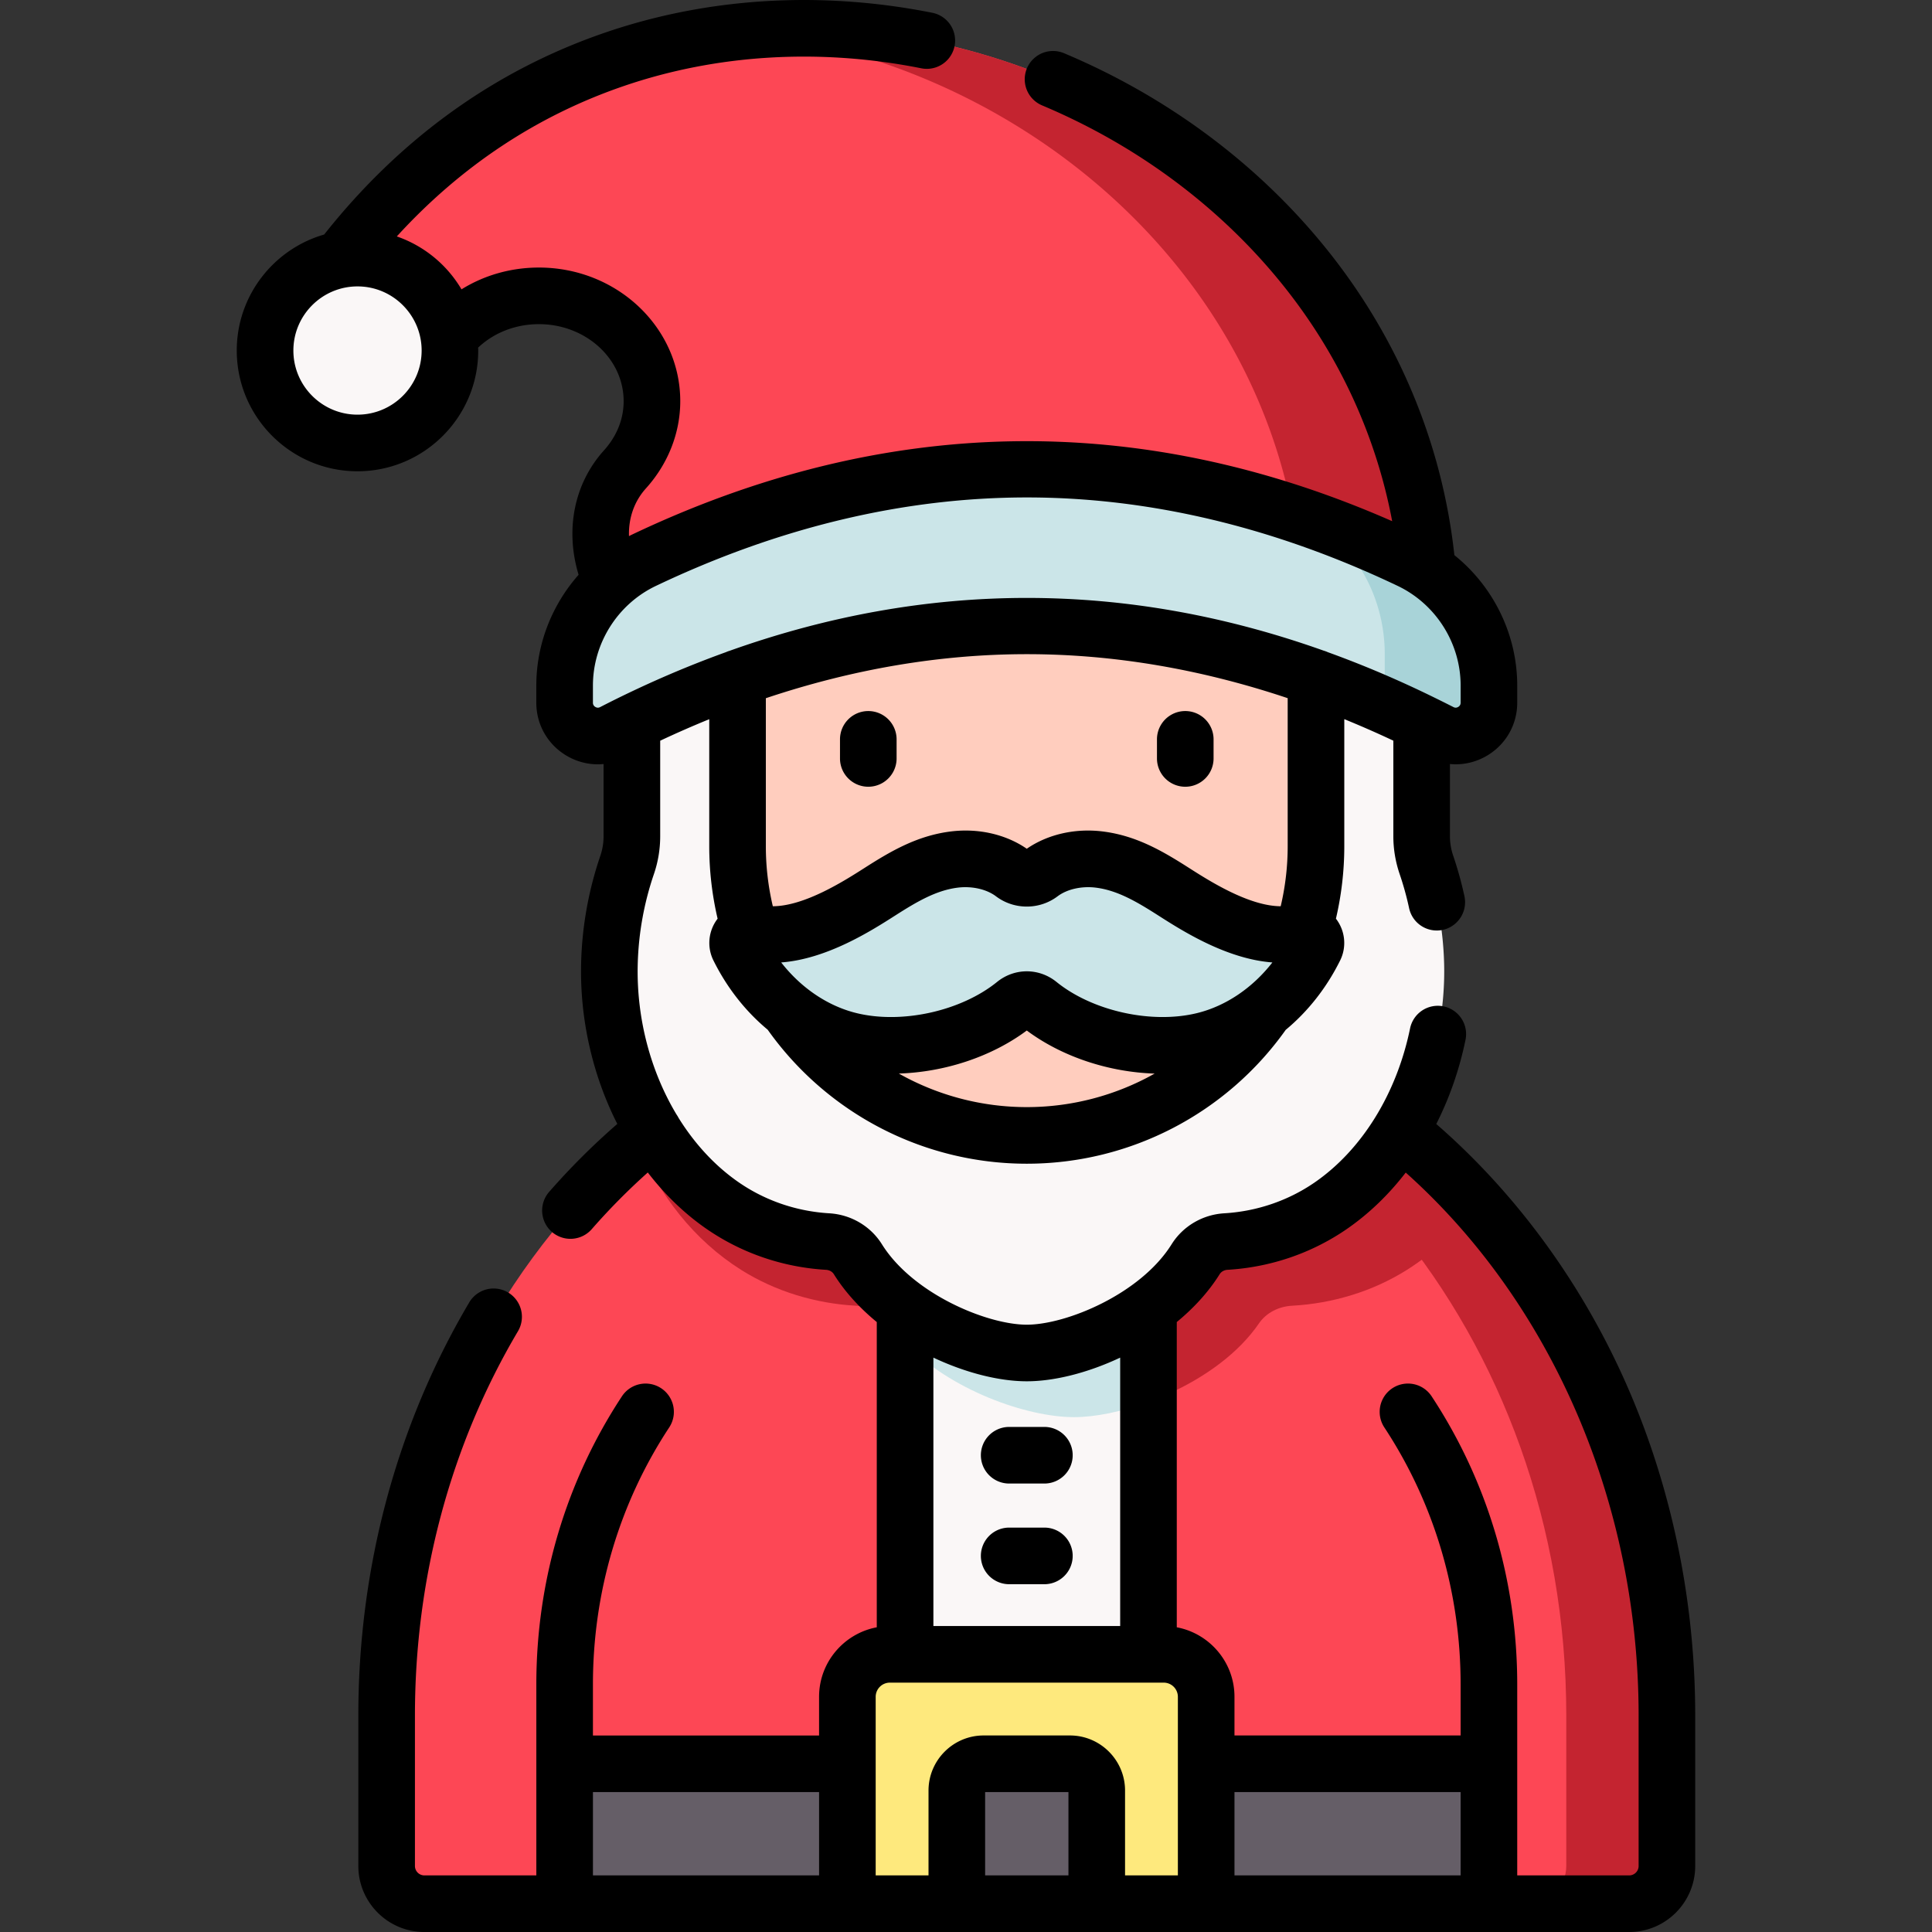 <svg height="512" width="512" xmlns="http://www.w3.org/2000/svg"><rect width="100%" height="100%" fill="#333333" stroke="none"/><path d="M172.775 106.31c0-15.409-13.408-27.901-29.948-27.901-12.655 0-23.469 7.317-27.854 17.654L79.281 84.634c89.34-144.5 299.601-67.628 299.601 79.633-71.401-15.514-141.388-16.203-209.765 0-10.523-10.113-14.17-28.046-3.485-39.881 4.419-4.896 7.143-11.179 7.143-18.076z" fill="#fd4755"/><g fill="#c42430"><path d="M109.21 78.409c-8.613 0-16.368 3.395-21.829 8.819l27.592 8.835c2.226-5.248 6.115-9.711 11.055-12.84-4.795-3.038-10.583-4.814-16.818-4.814zM345.132 158.032a542.694 542.694 0 0 1 33.749 6.235c0-98.32-93.726-165.255-182.615-155.885 75.508 7.794 145.501 66.963 148.866 149.65zM164.362 158.453a32.186 32.186 0 0 0 4.755 5.814c28.339-6.716 56.956-10.52 85.834-11.58-30.485-1.1-60.686.767-90.589 5.766z"/></g><circle cx="94.748" cy="92.903" fill="#faf7f7" r="24.494"/><path d="M102.472 454.604V494.5c0 5.523 4.477 10 10 10h319.274c5.523 0 10-4.477 10-10v-39.896c0-105.373-75.949-190.794-169.637-190.794s-169.637 85.421-169.637 190.794z" fill="#fd4755"/><path d="M272.109 263.81c-38.75 0-74.458 14.624-103.021 39.218 5.494 13.64 14.859 25.663 27.356 33.523 9.063 5.7 19.687 8.896 30.414 9.48 3.582.195 6.858 1.897 8.759 4.676 10.734 15.69 34.832 24.853 49.012 24.853s38.278-9.163 49.012-24.853c1.901-2.779 5.177-4.481 8.759-4.676 10.727-.584 21.351-3.78 30.414-9.48 7.319-4.603 13.564-10.634 18.588-17.58-30.643-34.099-72.779-55.161-119.293-55.161z" fill="#c42430"/><path d="M272.109 263.81c-4.488 0-8.934.2-13.333.584 87.455 7.648 156.304 89.884 156.304 190.21V494.5c0 5.523-4.477 10-10 10h26.667c5.523 0 10-4.477 10-10v-39.896c-.001-105.373-75.95-190.794-169.638-190.794z" fill="#c42430"/><path d="M239.859 331h64.5v111.667h-64.5z" fill="#faf7f7"/><path d="M239.859 355.89c11.952 12.503 32.234 19.669 44.772 19.669 5.528 0 12.565-1.399 19.728-4.028V331h-64.5z" fill="#cbe5e8"/><path d="M149.639 467.42h244.94v37.08h-244.94z" fill="#655e67"/><path d="M382.706 255.318a88.061 88.061 0 0 0-4.686-26.097 23.501 23.501 0 0 1-1.265-7.59v-49.297H167.464v49.297c0 2.583-.431 5.146-1.265 7.59a88.061 88.061 0 0 0-4.686 26.097c-.648 25.108 10.525 50.771 30.07 64.233 8.276 5.7 17.977 8.896 27.772 9.48 3.271.195 6.262 1.897 7.999 4.676 9.802 15.69 31.807 24.853 44.755 24.853s34.954-9.163 44.755-24.852c1.736-2.779 4.727-4.481 7.999-4.676 9.795-.584 19.497-3.78 27.773-9.48 19.545-13.463 30.718-39.127 30.07-64.234z" fill="#faf7f7"/><path d="M195.464 151.5v72.752c0 42.33 34.315 76.645 76.645 76.645s76.646-34.315 76.646-76.645V151.5z" fill="#ffcdbe"/><path d="M268.461 231.547c2.136 1.614 5.16 1.614 7.297 0 4.268-3.225 10.162-4.424 15.578-3.749 7.386.921 13.534 4.584 19.657 8.494 9.178 5.863 22.527 13.787 33.914 10.681 2.51-.685 4.685 1.885 3.53 4.216-5.912 11.929-16.501 21.431-29.462 24.592-14.209 3.465-32.135-.352-43.709-9.723a4.993 4.993 0 0 0-6.311 0c-11.575 9.371-29.5 13.188-43.709 9.723-12.961-3.161-23.55-12.663-29.462-24.592-1.155-2.331 1.02-4.901 3.53-4.216 11.387 3.106 24.736-4.818 33.914-10.681 6.122-3.911 12.27-7.574 19.657-8.494 5.413-.674 11.308.525 15.576 3.749zM149.635 181.713v4.508c0 6.592 6.974 10.858 12.836 7.844 73.139-37.607 146.231-37.584 219.275-.006 5.862 3.016 12.838-1.25 12.838-7.843v-4.51a36.79 36.79 0 0 0-20.967-33.209c-67.628-32.211-135.297-32.23-203.006.002a36.791 36.791 0 0 0-20.976 33.214z" fill="#cbe5e8"/><path d="M373.617 148.498a269.96 269.96 0 0 0-26.909-11.1c12.397 6.836 20.269 20.753 20.269 36.019v4.946c0 3.01-1.219 5.566-3.054 7.299a287.854 287.854 0 0 1 17.823 8.397c5.862 3.016 12.838-1.25 12.838-7.843v-4.51a36.787 36.787 0 0 0-20.967-33.208z" fill="#a8d3d8"/><path d="M308.397 438.417h-72.575c-6.215 0-11.254 5.039-11.254 11.254v54.83h29v-29.982a7.102 7.102 0 0 1 7.102-7.102h22.88a7.102 7.102 0 0 1 7.102 7.102V504.5h29v-54.83c-.001-6.215-5.04-11.253-11.255-11.253z" fill="#fee97d"/><path d="M429.264 362.999c-11.761-25.239-28.508-47.627-48.636-65.126 3.486-6.88 6.122-14.402 7.749-22.318a7.5 7.5 0 0 0-5.837-8.856 7.497 7.497 0 0 0-8.856 5.837c-3.56 17.321-12.782 32.205-25.297 40.832-7.021 4.833-15.309 7.659-23.986 8.172-5.713.35-10.908 3.41-13.903 8.193-8.252 13.211-27.921 21.324-38.389 21.324-10.467 0-30.14-8.113-38.393-21.313-2.979-4.786-8.175-7.853-13.915-8.204-8.661-.512-16.95-3.338-23.969-8.17-6.308-4.345-11.727-10.233-16.012-17.126a7.6 7.6 0 0 0-.536-.889c-6.858-11.426-10.651-25.486-10.279-39.846a80.243 80.243 0 0 1 4.293-23.879 31.015 31.015 0 0 0 1.66-10.006v-25.328a269.176 269.176 0 0 1 13-5.701v33.65c0 6.501.75 12.941 2.218 19.219-2.443 3.16-2.897 7.457-1.116 11.052 3.604 7.272 8.533 13.506 14.387 18.371 15.795 22.254 41.363 35.509 68.662 35.509 27.28 0 52.832-13.241 68.622-35.475 5.871-4.87 10.814-11.116 14.426-18.404 1.783-3.597 1.327-7.899-1.122-11.061a84.342 84.342 0 0 0 2.216-19.211v-33.662a268.788 268.788 0 0 1 13 5.703v25.339c0 3.382.562 6.749 1.67 10.007a81.094 81.094 0 0 1 2.507 9.04 7.502 7.502 0 0 0 8.909 5.756 7.5 7.5 0 0 0 5.756-8.909 96.263 96.263 0 0 0-2.972-10.719 16.035 16.035 0 0 1-.871-5.174v-19.154c3.44.328 6.938-.453 10.013-2.329 4.897-2.987 7.82-8.195 7.82-13.931v-4.51c0-13.555-6.316-26.283-16.66-34.585-3.173-29.152-14.594-56.842-33.195-80.272-18.104-22.805-42.398-41.044-70.256-52.747a7.5 7.5 0 1 0-5.81 13.83c25.538 10.728 47.779 27.411 64.318 48.245 14.554 18.332 24.245 39.528 28.462 61.948-66.912-29.424-134.679-28.234-201.559 3.603-.235.112-.464.231-.696.347-.146-4.762 1.376-9.191 4.508-12.662 5.856-6.492 9.081-14.697 9.081-23.104 0-19.52-16.8-35.401-37.451-35.401-7.436 0-14.511 2.04-20.521 5.775a32.153 32.153 0 0 0-17.145-14.025c16.951-18.567 37.095-31.952 60.071-39.827 24.69-8.463 51.981-10.098 78.92-4.728a7.5 7.5 0 1 0 2.931-14.711c-29.536-5.886-59.521-4.071-86.715 5.25-29.23 10.018-54.258 28.032-74.459 53.516-13.358 3.844-23.162 16.167-23.162 30.745 0 17.641 14.353 31.994 31.994 31.994 17.642 0 31.995-14.353 31.995-31.994 0-.262-.014-.521-.02-.782 4.216-3.973 9.941-6.211 16.109-6.211 12.379 0 22.45 9.152 22.45 20.4 0 6.009-2.838 10.417-5.218 13.056-7.93 8.789-10.331 21.053-6.719 32.959-7.066 7.982-11.208 18.414-11.208 29.39v4.508c0 5.734 2.923 10.942 7.819 13.93a16.252 16.252 0 0 0 8.486 2.404c.507 0 1.015-.031 1.521-.079v19.154c0 1.755-.29 3.496-.858 5.168a95.256 95.256 0 0 0-5.089 28.329c-.39 15.069 3.099 29.932 9.584 42.728a187.212 187.212 0 0 0-18.135 18.092 7.501 7.501 0 0 0 11.296 9.87 172.496 172.496 0 0 1 14.92-15.094c4.509 5.861 9.769 10.956 15.65 15.007 9.274 6.385 20.198 10.115 31.575 10.788.899.055 1.657.477 2.089 1.17 2.965 4.743 6.899 8.991 11.37 12.673v80.892c-8.691 1.63-15.293 9.263-15.293 18.421v10.25h-59.929v-13.53c0-24.47 6.99-48.022 20.214-68.107a7.5 7.5 0 0 0-2.14-10.389 7.499 7.499 0 0 0-10.389 2.14c-14.841 22.542-22.686 48.945-22.686 76.356V497h-29.67a2.503 2.503 0 0 1-2.5-2.5v-39.901c0-36.435 9.442-71.641 27.304-101.811a7.5 7.5 0 0 0-12.908-7.642c-19.231 32.482-29.397 70.331-29.397 109.453V494.5c0 9.65 7.851 17.5 17.5 17.5h319.286c9.65 0 17.5-7.851 17.5-17.5v-39.901c.004-31.866-6.908-63.54-19.984-91.6zM94.743 109.889c-9.37 0-16.994-7.624-16.994-16.994 0-9.371 7.624-16.995 16.994-16.995 9.371 0 16.995 7.624 16.995 16.995-.001 9.371-7.625 16.994-16.995 16.994zm185.534 127.637c2.49-1.881 6.371-2.761 10.13-2.29 5.751.717 10.897 3.763 16.547 7.372 6.329 4.043 18.064 11.539 30.239 12.449-5.244 6.73-12.333 11.565-19.997 13.433-12.026 2.933-27.676-.544-37.213-8.265-2.319-1.878-5.097-2.816-7.876-2.816-2.778 0-5.557.939-7.875 2.815-9.537 7.722-25.187 11.2-37.214 8.266-7.664-1.869-14.754-6.704-19.997-13.433 12.174-.911 23.911-8.407 30.239-12.449 5.651-3.609 10.797-6.656 16.548-7.373 3.754-.468 7.638.409 10.129 2.29 4.811 3.634 11.53 3.635 16.34.001zm-42.075 46.978c12.135-.387 24.517-4.418 33.906-11.406 9.382 6.984 21.753 11.025 33.88 11.417a69.058 69.058 0 0 1-33.879 8.881 69.101 69.101 0 0 1-33.907-8.892zm103.048-60.259c0 5.389-.627 10.725-1.852 15.922-8.462-.04-18.965-6.748-24.369-10.2-6.948-4.438-13.917-8.513-22.767-9.616-7.318-.913-14.6.752-20.155 4.577-5.555-3.825-12.835-5.491-20.155-4.577-8.849 1.103-15.819 5.178-22.767 9.616-5.405 3.453-15.911 10.165-24.376 10.2a69.359 69.359 0 0 1-1.852-15.922v-39.211c23.116-7.741 46.264-11.672 69.173-11.672h.012c22.891.001 46.018 3.928 69.108 11.659zm-183.486-36.904a1.246 1.246 0 0 1-.633-1.126v-4.508c0-11.234 6.555-21.613 16.7-26.442 32.673-15.554 65.746-23.439 98.299-23.439h.013c32.547.002 65.603 7.887 98.25 23.437 10.14 4.83 16.692 15.207 16.692 26.438v4.51c0 .491-.213.87-.633 1.126-.415.252-.844.269-1.274.047a371.026 371.026 0 0 0-5.328-2.654c-9.308-4.559-18.631-8.522-27.967-11.894a7.571 7.571 0 0 0-1.103-.407c-52.342-18.641-105.049-18.628-157.413.036a7.498 7.498 0 0 0-.98.361c-11.134 4.018-22.253 8.858-33.349 14.564-.43.22-.859.205-1.274-.049zm114.344 178.716c7.259 0 16.161-2.224 24.751-6.272v71.129h-49.501v-71.13c8.591 4.05 17.493 6.273 24.75 6.273zM157.136 474.919h59.929V497h-59.929zM283.15 497h-22.083v-22.084h22.083zm15 0v-22.482c0-8.051-6.55-14.602-14.602-14.602h-22.88c-8.051 0-14.602 6.55-14.602 14.602V497h-14v-29.532l.002-.048-.002-.048V449.67a3.758 3.758 0 0 1 3.754-3.754h3.961c.026 0 .051.004.077.004s.051-.004.077-.004h64.346c.026 0 .051.004.077.004s.051-.004.077-.004h3.96a3.758 3.758 0 0 1 3.754 3.754V497zm88.93 0h-59.93v-22.081h59.93zm47.171-2.5c0 1.378-1.122 2.5-2.5 2.5H402.08v-50.611c0-27.41-7.845-53.814-22.687-76.356a7.5 7.5 0 0 0-12.529 8.249c13.224 20.086 20.215 43.637 20.215 68.107v13.53h-59.93v-10.25c0-9.157-6.601-16.789-15.291-18.42v-80.895c4.467-3.681 8.397-7.928 11.357-12.668.433-.69 1.198-1.119 2.086-1.173 11.392-.674 22.316-4.404 31.594-10.792 5.849-4.032 11.111-9.107 15.638-14.979 38.775 34.66 61.717 87.789 61.717 143.857V494.5z"/><path d="M230.107 188.436a7.5 7.5 0 0 0-7.5 7.5v5.058a7.5 7.5 0 0 0 15 0v-5.058a7.5 7.5 0 0 0-7.5-7.5zM314.109 208.494a7.5 7.5 0 0 0 7.5-7.5v-5.058a7.5 7.5 0 0 0-15 0v5.058a7.5 7.5 0 0 0 7.5 7.5zM267.441 393.153h9.333a7.5 7.5 0 0 0 0-15h-9.333a7.5 7.5 0 0 0 0 15zM276.774 404.831h-9.333a7.5 7.5 0 0 0 0 15h9.333a7.5 7.5 0 0 0 0-15z"/></svg>